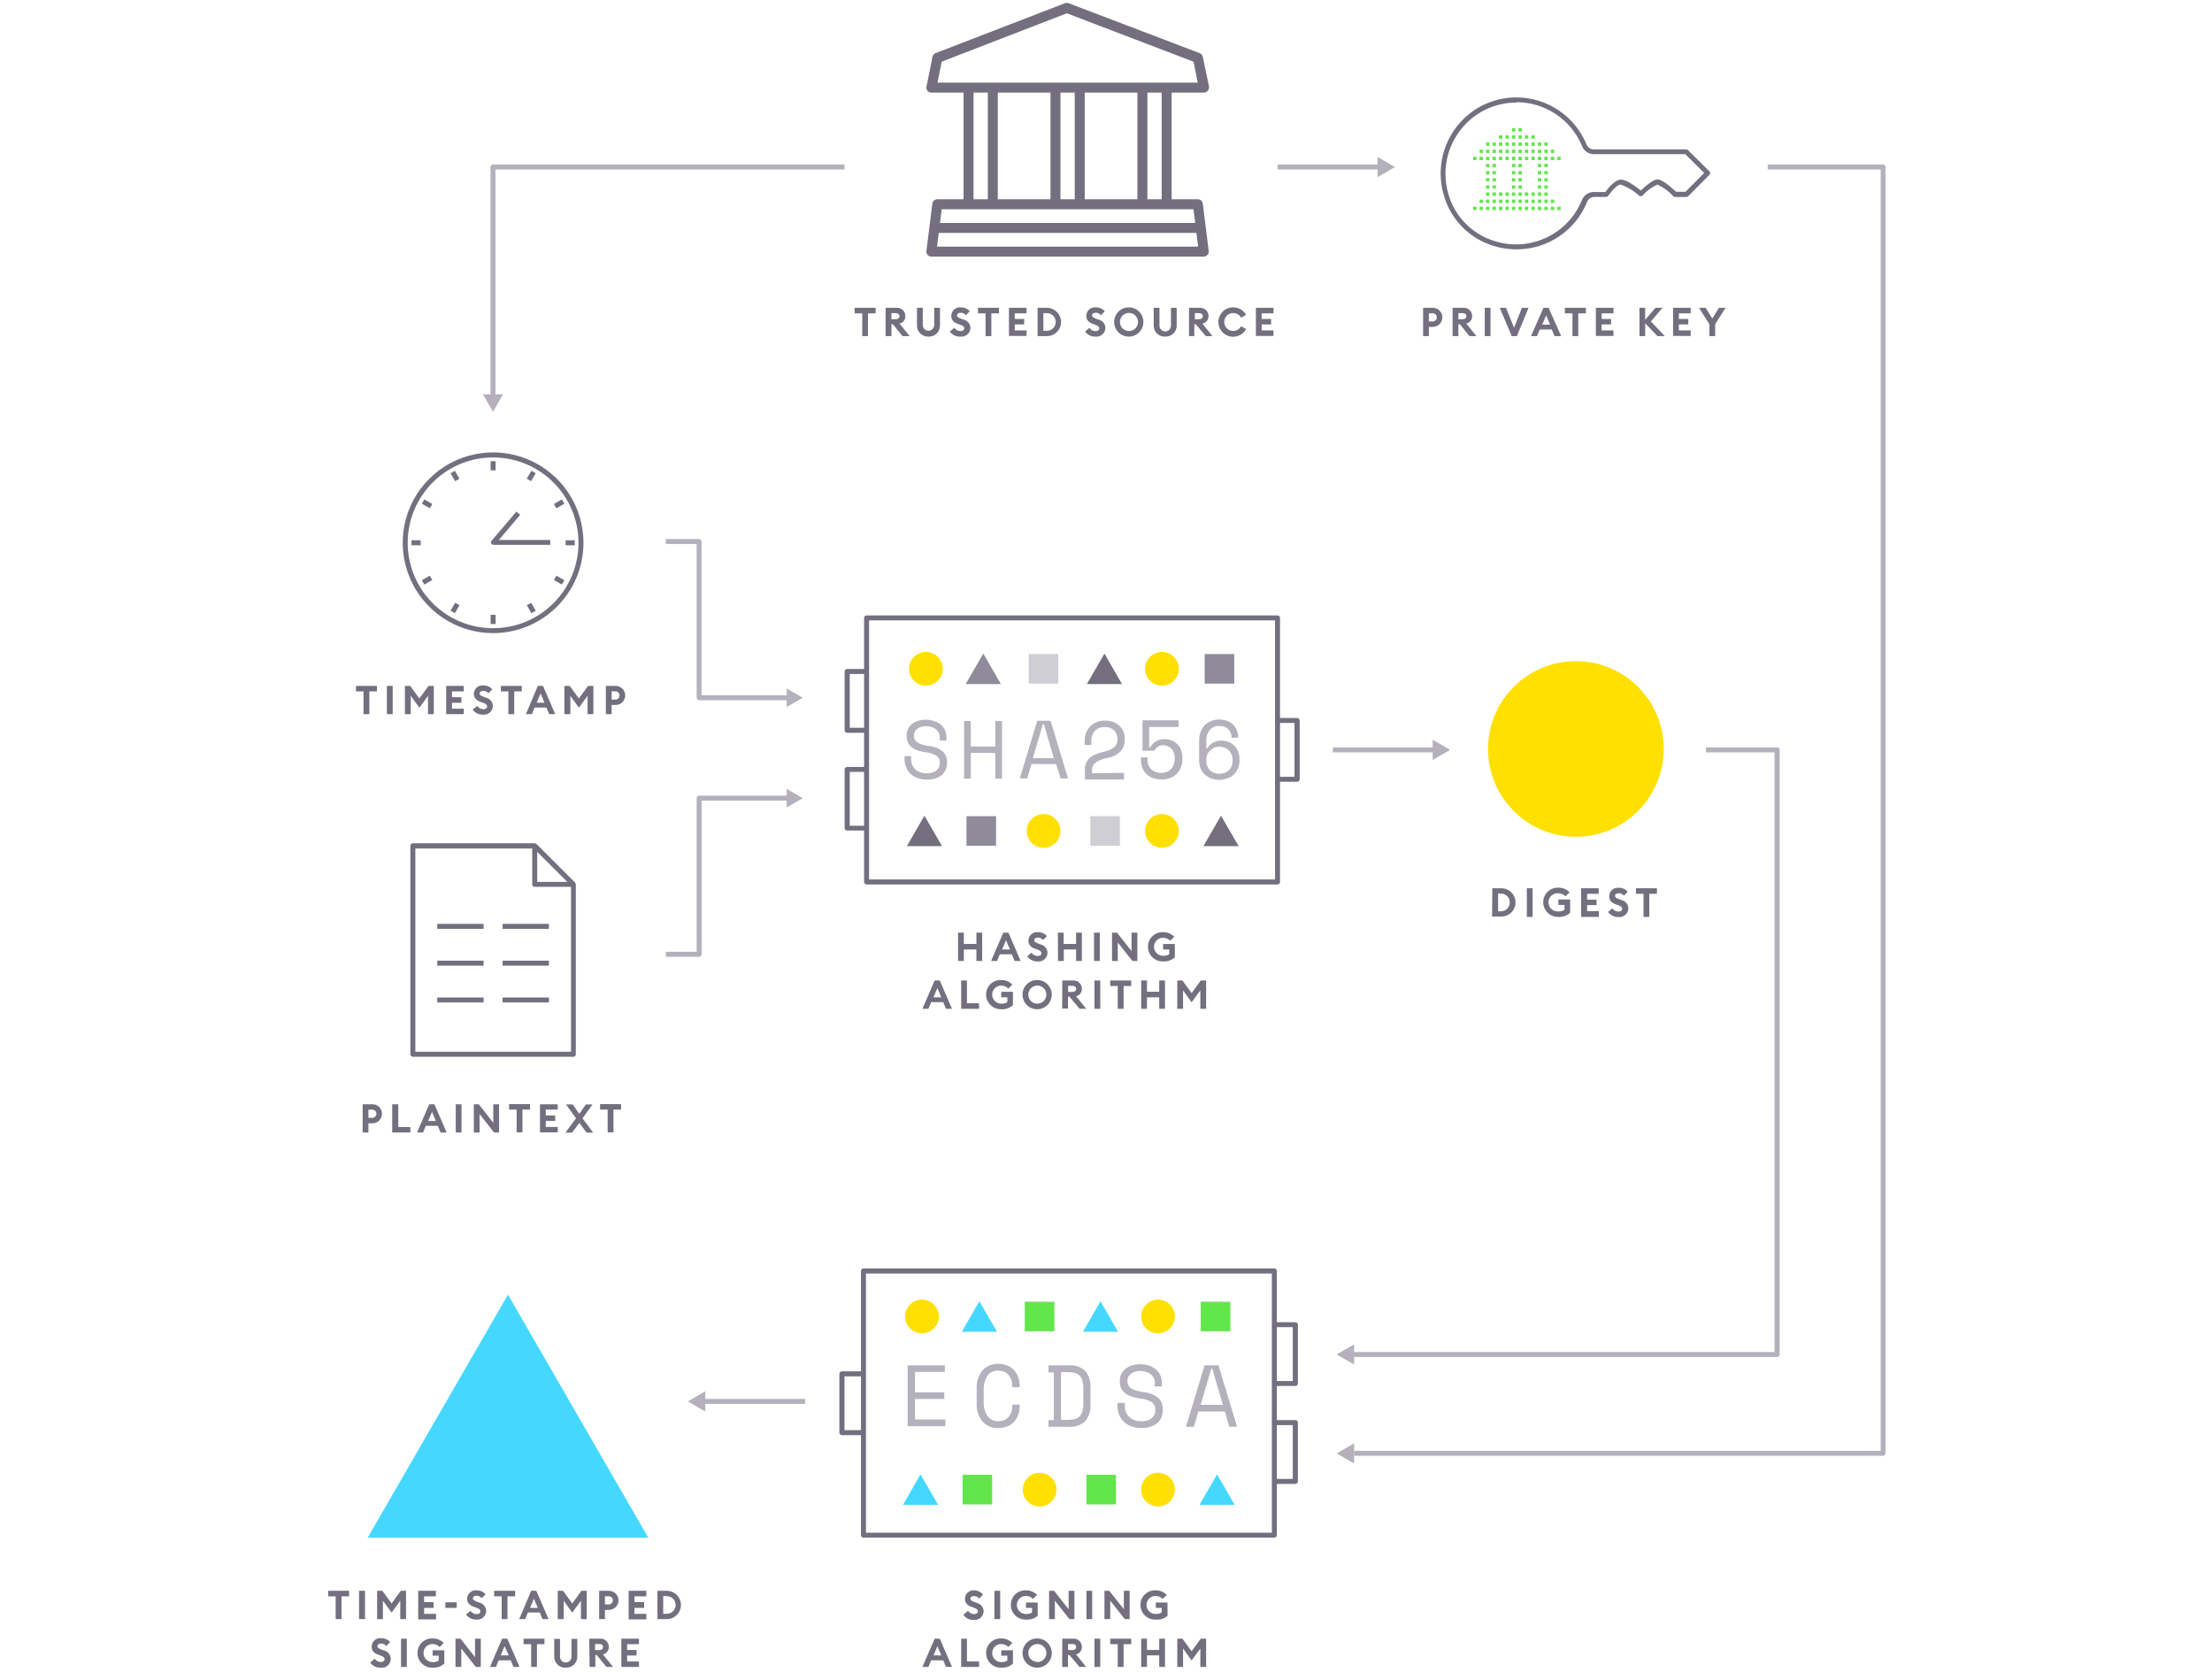 <?xml version="1.0" encoding="UTF-8"?>
<svg width="500px" height="378px" viewBox="0 0 500 378" version="1.1" xmlns="http://www.w3.org/2000/svg" xmlns:xlink="http://www.w3.org/1999/xlink">
    <!-- Generator: Sketch 53.2 (72643) - https://sketchapp.com -->
    <title>v  copy 3</title>
    <desc>Created with Sketch.</desc>
    <g id="v--copy-3" stroke="none" stroke-width="1" fill="none" fill-rule="evenodd">
        <g id="pop-figure-6" transform="translate(73.5, 0)" fill-rule="nonzero">
            <polygon id="Path" fill="#45D8FF" points="41.322 292.682 9.598 347.643 73.046 347.643"></polygon>
            <path d="M198.606,58.011 L137.02,58.011 C136.697,58.005 136.392,57.863 136.179,57.62 C135.964,57.378 135.866,57.055 135.909,56.734 L137.246,46.039 C137.307,45.472 137.787,45.044 138.357,45.048 L197.254,45.048 C197.825,45.05 198.306,45.473 198.381,46.039 L199.717,56.734 C199.756,57.057 199.655,57.381 199.44,57.624 C199.225,57.868 198.916,58.009 198.591,58.011 L198.606,58.011 Z M138.312,55.757 L197.329,55.757 L196.278,47.301 L139.364,47.301 L138.312,55.757 Z M198.606,20.939 L137.02,20.939 C136.681,20.939 136.36,20.784 136.149,20.519 C135.921,20.242 135.843,19.872 135.939,19.527 L137.276,12.843 C137.351,12.468 137.611,12.157 137.967,12.017 L167.227,0.721 C167.49,0.631 167.776,0.631 168.038,0.721 L197.675,12.017 C198.04,12.156 198.307,12.474 198.381,12.858 L199.778,19.527 C199.845,19.858 199.756,20.202 199.537,20.458 C199.33,20.768 198.978,20.95 198.606,20.939 L198.606,20.939 Z M138.417,18.686 L197.239,18.686 L196.293,13.954 L167.648,3.004 L139.364,13.939 L138.417,18.686 Z" id="Shape" fill="#736F7F"></path>
            <path d="M183.6,19.813 L185.853,19.813 L185.853,46.174 L183.6,46.174 L183.6,19.813 Z M189.083,19.813 L191.336,19.813 L191.336,46.174 L189.083,46.174 L189.083,19.813 Z M144.305,19.813 L146.559,19.813 L146.559,46.174 L144.305,46.174 L144.305,19.813 Z M149.788,19.813 L152.041,19.813 L152.041,46.174 L149.788,46.174 L149.788,19.813 Z M163.953,19.813 L166.206,19.813 L166.206,46.174 L163.953,46.174 L163.953,19.813 Z M169.435,19.813 L171.689,19.813 L171.689,46.174 L169.435,46.174 L169.435,19.813 Z M137.756,50.395 L197.885,50.395 L197.885,52.648 L137.756,52.648 L137.756,50.395 Z M121.399,70.838 L119.686,70.838 L119.686,69.592 L124.433,69.592 L124.433,70.838 L122.705,70.838 L122.705,75.991 L121.399,75.991 L121.399,70.838 Z M126.686,69.592 L129.179,69.592 C129.698,69.558 130.207,69.744 130.581,70.104 C130.955,70.464 131.161,70.965 131.147,71.484 C131.171,72.288 130.613,72.991 129.825,73.152 L132.124,75.991 L130.501,75.991 L128.323,73.287 L127.993,73.287 L127.993,75.991 L126.686,75.991 L126.686,69.592 Z M128.984,72.175 C129.465,72.175 129.81,71.92 129.81,71.484 C129.81,71.049 129.465,70.793 128.984,70.793 L127.993,70.793 L127.993,72.175 L128.984,72.175 Z M136.374,76.096 C135.67,76.131 134.983,75.865 134.487,75.363 C133.991,74.861 133.732,74.171 133.776,73.467 L133.776,69.592 L135.083,69.592 L135.083,73.482 C135.083,74.196 135.661,74.774 136.374,74.774 C137.088,74.774 137.666,74.196 137.666,73.482 L137.666,69.592 L138.973,69.592 L138.973,73.467 C139.017,74.171 138.758,74.861 138.262,75.363 C137.766,75.865 137.079,76.131 136.374,76.096 L136.374,76.096 Z M142.218,74.113 C142.524,74.579 143.042,74.86 143.6,74.864 C144.11,74.864 144.456,74.624 144.456,74.248 C144.456,73.873 144.2,73.632 143.569,73.422 L143.029,73.227 C141.992,72.866 141.527,72.28 141.527,71.409 C141.527,70.856 141.764,70.33 142.177,69.963 C142.59,69.596 143.141,69.422 143.69,69.487 C144.459,69.465 145.198,69.791 145.702,70.373 L144.846,71.259 C144.563,70.91 144.139,70.706 143.69,70.703 C143.254,70.703 142.833,70.898 142.833,71.274 C142.833,71.65 143.149,71.83 143.825,72.085 L144.351,72.265 C145.231,72.48 145.851,73.267 145.853,74.173 C145.831,74.732 145.578,75.258 145.153,75.623 C144.728,75.987 144.171,76.159 143.615,76.096 C142.665,76.162 141.748,75.73 141.196,74.954 L142.218,74.113 Z M149.277,70.838 L147.565,70.838 L147.565,69.592 L152.312,69.592 L152.312,70.838 L150.584,70.838 L150.584,75.991 L149.277,75.991 L149.277,70.838 Z M154.565,69.592 L158.545,69.592 L158.545,70.838 L155.872,70.838 L155.872,72.1 L158.005,72.1 L158.005,73.347 L155.872,73.347 L155.872,74.699 L158.545,74.699 L158.545,75.946 L154.565,75.946 L154.565,69.592 Z M161.039,69.592 L163.142,69.592 C164.909,69.592 166.341,71.024 166.341,72.791 C166.341,74.558 164.909,75.991 163.142,75.991 L161.039,75.991 L161.039,69.592 Z M163.142,74.789 C164.245,74.789 165.139,73.894 165.139,72.791 C165.139,71.688 164.245,70.793 163.142,70.793 L162.346,70.793 L162.346,74.789 L163.142,74.789 Z M172.74,74.113 C173.046,74.579 173.565,74.86 174.122,74.864 C174.633,74.864 174.978,74.624 174.978,74.248 C174.978,73.873 174.723,73.632 174.092,73.422 L173.551,73.227 C172.515,72.866 172.049,72.28 172.049,71.409 C172.05,70.856 172.286,70.33 172.699,69.963 C173.113,69.596 173.663,69.422 174.212,69.487 C174.981,69.467 175.719,69.792 176.225,70.373 L175.354,71.259 C175.083,70.903 174.659,70.697 174.212,70.703 C173.776,70.703 173.356,70.898 173.356,71.274 C173.356,71.65 173.671,71.83 174.347,72.085 L174.858,72.265 C175.738,72.48 176.358,73.267 176.36,74.173 C176.339,74.735 176.083,75.263 175.655,75.629 C175.227,75.994 174.666,76.163 174.107,76.096 C173.188,76.131 172.313,75.702 171.779,74.954 L172.74,74.113 Z M181.647,76.096 C179.822,76.096 178.343,74.616 178.343,72.791 C178.343,70.966 179.822,69.487 181.647,69.487 C183.472,69.487 184.952,70.966 184.952,72.791 C184.956,73.669 184.609,74.512 183.988,75.132 C183.368,75.753 182.525,76.1 181.647,76.096 L181.647,76.096 Z M181.647,74.834 C182.477,74.852 183.236,74.366 183.567,73.605 C183.897,72.843 183.733,71.957 183.153,71.363 C182.572,70.77 181.69,70.586 180.921,70.9 C180.153,71.213 179.65,71.961 179.65,72.791 C179.642,73.328 179.848,73.845 180.223,74.229 C180.598,74.612 181.111,74.83 181.647,74.834 L181.647,74.834 Z M189.879,76.096 C189.174,76.131 188.487,75.865 187.991,75.363 C187.495,74.861 187.237,74.171 187.28,73.467 L187.28,69.592 L188.587,69.592 L188.587,73.482 C188.533,73.98 188.769,74.464 189.193,74.73 C189.617,74.995 190.156,74.995 190.58,74.73 C191.004,74.464 191.239,73.98 191.186,73.482 L191.186,69.592 L192.477,69.592 L192.477,73.467 C192.521,74.171 192.262,74.861 191.766,75.363 C191.27,75.865 190.584,76.131 189.879,76.096 L189.879,76.096 Z M195.271,69.592 L197.72,69.592 C198.236,69.562 198.74,69.75 199.111,70.11 C199.482,70.469 199.686,70.968 199.672,71.484 C199.69,72.311 199.093,73.024 198.275,73.152 L200.574,75.991 L199.072,75.991 L196.773,73.287 L196.458,73.287 L196.458,75.991 L195.271,75.991 L195.271,69.592 Z M197.569,72.175 C198.05,72.175 198.381,71.92 198.381,71.484 C198.381,71.049 198.05,70.793 197.569,70.793 L196.578,70.793 L196.578,72.175 L197.569,72.175 Z M205.17,69.487 C206.41,69.447 207.569,70.101 208.174,71.184 L207.033,71.815 C206.558,70.952 205.533,70.555 204.602,70.872 C203.67,71.19 203.101,72.13 203.252,73.103 C203.403,74.076 204.231,74.799 205.215,74.819 C205.973,74.831 206.674,74.42 207.033,73.752 L208.174,74.383 C207.406,75.813 205.721,76.482 204.181,75.969 C202.642,75.455 201.696,73.908 201.94,72.304 C202.184,70.7 203.548,69.504 205.17,69.472 L205.17,69.487 Z M210.382,69.592 L214.363,69.592 L214.363,70.838 L211.689,70.838 L211.689,72.1 L213.822,72.1 L213.822,73.347 L211.689,73.347 L211.689,74.699 L214.363,74.699 L214.363,75.946 L210.382,75.946 L210.382,69.592 Z M8.667,156.307 L6.97,156.307 L6.97,155.06 L11.701,155.06 L11.701,156.307 L9.989,156.307 L9.989,161.459 L8.667,161.459 L8.667,156.307 Z M13.954,155.06 L15.261,155.06 L15.261,161.459 L13.954,161.459 L13.954,155.06 Z M19.347,157.299 L19.347,161.459 L18.025,161.459 L18.025,155.06 L19.212,155.06 L21.3,157.914 L23.372,155.06 L24.559,155.06 L24.559,161.459 L23.252,161.459 L23.252,157.299 L21.3,159.987 L19.347,157.299 Z M27.353,155.06 L31.334,155.06 L31.334,156.307 L28.66,156.307 L28.66,157.629 L30.808,157.629 L30.808,158.876 L28.66,158.876 L28.66,160.213 L31.334,160.213 L31.334,161.459 L27.353,161.459 L27.353,155.06 Z M34.368,159.597 C34.679,160.056 35.195,160.336 35.75,160.348 C36.26,160.348 36.606,160.092 36.606,159.717 C36.606,159.341 36.351,159.116 35.72,158.891 L35.179,158.71 C34.142,158.35 33.602,157.749 33.602,156.878 C33.603,156.328 33.837,155.804 34.247,155.438 C34.657,155.071 35.203,154.896 35.75,154.955 C36.524,154.934 37.267,155.259 37.777,155.842 L36.906,156.728 C36.624,156.388 36.206,156.191 35.765,156.187 C35.329,156.187 34.908,156.367 34.908,156.758 C34.908,157.148 35.224,157.314 35.9,157.554 L36.411,157.749 C37.288,157.957 37.909,158.74 37.913,159.642 C37.887,160.203 37.63,160.728 37.203,161.092 C36.776,161.456 36.217,161.627 35.66,161.564 C34.741,161.6 33.866,161.171 33.331,160.423 L34.368,159.597 Z M41.413,156.307 L39.715,156.307 L39.715,155.06 L44.447,155.06 L44.447,156.307 L42.734,156.307 L42.734,161.459 L41.413,161.459 L41.413,156.307 Z M48.067,155.06 L49.238,155.06 L52.002,161.459 L50.635,161.459 L50.004,159.957 L47.346,159.957 L46.73,161.459 L45.378,161.459 L48.067,155.06 Z M49.569,158.861 L48.698,156.773 L47.811,158.861 L49.569,158.861 Z M55.427,157.299 L55.427,161.459 L54.075,161.459 L54.075,155.06 L55.277,155.06 L57.35,157.914 L59.438,155.06 L60.624,155.06 L60.624,161.459 L59.317,161.459 L59.317,157.299 L57.35,159.987 L55.427,157.299 Z M67.819,157.223 C67.82,157.812 67.579,158.375 67.153,158.781 C66.728,159.187 66.154,159.4 65.566,159.371 L64.755,159.371 L64.755,161.459 L63.448,161.459 L63.448,155.06 L65.566,155.06 C66.155,155.036 66.729,155.253 67.154,155.661 C67.58,156.07 67.82,156.634 67.819,157.223 L67.819,157.223 Z M66.542,157.223 C66.543,156.966 66.437,156.719 66.249,156.543 C66.061,156.366 65.808,156.276 65.551,156.292 L64.755,156.292 L64.755,158.155 L65.551,158.155 C65.808,158.171 66.061,158.081 66.249,157.904 C66.437,157.728 66.543,157.481 66.542,157.223 Z M12.843,251.795 C12.843,252.38 12.605,252.941 12.182,253.346 C11.76,253.752 11.19,253.967 10.605,253.943 L9.779,253.943 L9.779,256.031 L8.472,256.031 L8.472,249.647 L10.605,249.647 C11.19,249.622 11.76,249.838 12.182,250.243 C12.605,250.649 12.843,251.209 12.843,251.795 Z M11.581,251.795 C11.582,251.537 11.475,251.291 11.287,251.114 C11.1,250.938 10.847,250.847 10.59,250.864 L9.779,250.864 L9.779,252.726 L10.59,252.726 C10.847,252.743 11.1,252.652 11.287,252.476 C11.475,252.299 11.582,252.053 11.581,251.795 L11.581,251.795 Z M15.156,249.647 L16.523,249.647 L16.523,254.799 L19.257,254.799 L19.257,256.031 L15.156,256.031 L15.156,249.647 Z M23.523,249.647 L24.694,249.647 L27.458,256.031 L26.091,256.031 L25.46,254.529 L22.742,254.529 L22.126,256.031 L20.774,256.031 L23.523,249.647 Z M25.025,253.432 L24.154,251.359 L23.267,253.432 L25.025,253.432 Z M29.516,249.647 L30.823,249.647 L30.823,256.031 L29.516,256.031 L29.516,249.647 Z M38.183,256.031 L34.908,251.87 L34.908,256.031 L33.602,256.031 L33.602,249.647 L34.728,249.647 L38.003,253.853 L38.003,249.647 L39.31,249.647 L39.31,256.031 L38.183,256.031 Z M43.275,250.849 L41.578,250.849 L41.578,249.617 L46.309,249.617 L46.309,250.849 L44.597,250.849 L44.597,256.001 L43.275,256.001 L43.275,250.849 Z M48.562,249.647 L52.573,249.647 L52.573,250.849 L49.869,250.849 L49.869,252.17 L52.002,252.17 L52.002,253.417 L49.869,253.417 L49.869,254.769 L52.573,254.769 L52.573,256.001 L48.562,256.001 L48.562,249.647 Z M57.47,253.853 L55.803,256.061 L54.3,256.061 L56.704,252.831 L54.436,249.677 L55.938,249.677 L57.44,251.81 L58.942,249.677 L60.444,249.677 L58.176,252.831 L60.579,256.061 L59.077,256.061 L57.47,253.853 Z M63.854,250.849 L62.141,250.849 L62.141,249.617 L66.888,249.617 L66.888,250.849 L65.161,250.849 L65.161,256.001 L63.854,256.001 L63.854,250.849 Z M252.531,71.74 C252.535,72.328 252.299,72.892 251.876,73.301 C251.453,73.71 250.88,73.927 250.293,73.903 L249.482,73.903 L249.482,75.991 L248.175,75.991 L248.175,69.592 L250.293,69.592 C250.878,69.567 251.448,69.783 251.87,70.188 C252.293,70.594 252.531,71.154 252.531,71.74 L252.531,71.74 Z M251.269,71.74 C251.266,71.485 251.157,71.242 250.97,71.069 C250.783,70.896 250.532,70.807 250.278,70.823 L249.482,70.823 L249.482,72.671 L250.278,72.671 C250.535,72.688 250.788,72.597 250.975,72.42 C251.163,72.244 251.27,71.997 251.269,71.74 L251.269,71.74 Z M254.844,69.592 L257.292,69.592 C257.811,69.558 258.32,69.744 258.694,70.104 C259.068,70.464 259.274,70.965 259.26,71.484 C259.284,72.288 258.726,72.991 257.938,73.152 L260.237,75.991 L258.659,75.991 L256.481,73.287 L256.151,73.287 L256.151,75.991 L254.844,75.991 L254.844,69.592 Z M257.142,72.175 C257.623,72.175 257.968,71.92 257.968,71.484 C257.968,71.049 257.623,70.793 257.142,70.793 L256.151,70.793 L256.151,72.175 L257.142,72.175 Z M262.114,69.592 L263.421,69.592 L263.421,75.991 L262.114,75.991 L262.114,69.592 Z M265.509,69.592 L266.921,69.592 L268.738,74.098 L270.511,69.592 L272.013,69.592 L269.369,75.991 L268.213,75.991 L265.509,69.592 Z M275.378,69.592 L276.549,69.592 L279.388,75.991 L277.886,75.991 L277.255,74.488 L274.536,74.488 L273.921,75.991 L272.569,75.991 L275.378,69.592 Z M276.88,73.392 L275.993,71.304 L275.107,73.392 L276.88,73.392 Z M281.942,70.838 L280.229,70.838 L280.229,69.592 L284.976,69.592 L284.976,70.838 L283.249,70.838 L283.249,75.991 L281.942,75.991 L281.942,70.838 Z M287.229,69.592 L291.21,69.592 L291.21,70.838 L288.536,70.838 L288.536,72.1 L290.669,72.1 L290.669,73.347 L288.536,73.347 L288.536,74.699 L291.21,74.699 L291.21,75.946 L287.229,75.946 L287.229,69.592 Z M297.083,69.592 L298.375,69.592 L298.375,72.295 L300.688,69.592 L302.295,69.592 L299.666,72.671 L302.836,75.991 L301.153,75.991 L298.375,73.077 L298.375,75.991 L297.083,75.991 L297.083,69.592 Z M304.683,69.592 L308.664,69.592 L308.664,70.838 L305.99,70.838 L305.99,72.1 L308.123,72.1 L308.123,73.347 L305.99,73.347 L305.99,74.699 L308.664,74.699 L308.664,75.946 L304.683,75.946 L304.683,69.592 Z M312.9,73.287 L310.541,69.592 L312.044,69.592 L313.546,72.01 L315.048,69.592 L316.55,69.592 L314.192,73.302 L314.192,75.991 L312.885,75.991 L312.9,73.287 Z M37.958,143.134 C29.694,143.134 22.244,138.155 19.083,130.52 C15.922,122.884 17.672,114.096 23.518,108.255 C29.364,102.414 38.153,100.67 45.786,103.836 C53.419,107.003 58.392,114.457 58.386,122.72 C58.37,133.993 49.231,143.126 37.958,143.134 L37.958,143.134 Z M37.958,103.419 C27.298,103.419 18.656,112.06 18.656,122.72 C18.656,133.381 27.298,142.022 37.958,142.022 C48.618,142.022 57.26,133.381 57.26,122.72 C57.251,112.064 48.614,103.427 37.958,103.419 L37.958,103.419 Z" id="Shape" fill="#736F7F"></path>
            <polygon id="Path" fill="#736F7F" points="37.402 104.26 38.529 104.26 38.529 106.333 37.402 106.333"></polygon>
            <polygon id="Path" fill="#736F7F" transform="translate(29.349, 107.609) rotate(-29.99) translate(-29.349, -107.609) " points="28.785 106.573 29.912 106.573 29.912 108.646 28.785 108.646"></polygon>
            <polygon id="Path" fill="#736F7F" transform="translate(23.038, 113.913) rotate(-60.01) translate(-23.038, -113.913) " points="22.475 112.877 23.601 112.877 23.601 114.95 22.475 114.95"></polygon>
            <polygon id="Path" fill="#736F7F" transform="translate(23.03, 131.152) rotate(-30) translate(-23.03, -131.152) " points="21.994 130.588 24.067 130.588 24.067 131.715 21.994 131.715"></polygon>
            <polygon id="Path" fill="#736F7F" transform="translate(29.351, 137.449) rotate(-60) translate(-29.351, -137.449) " points="28.315 136.886 30.388 136.886 30.388 138.012 28.315 138.012"></polygon>
            <polygon id="Path" fill="#736F7F" points="37.402 139.003 38.529 139.003 38.529 141.076 37.402 141.076"></polygon>
            <polygon id="Path" fill="#736F7F" transform="translate(46.589, 137.45) rotate(-30.01) translate(-46.589, -137.45) " points="46.026 136.413 47.152 136.413 47.152 138.486 46.026 138.486"></polygon>
            <polygon id="Path" fill="#736F7F" transform="translate(52.891, 131.148) rotate(-59.98) translate(-52.891, -131.148) " points="52.327 130.112 53.454 130.112 53.454 132.185 52.327 132.185"></polygon>
            <polygon id="Path" fill="#736F7F" transform="translate(52.889, 113.912) rotate(-30) translate(-52.889, -113.912) " points="51.852 113.349 53.925 113.349 53.925 114.476 51.852 114.476"></polygon>
            <polygon id="Path" fill="#736F7F" transform="translate(46.578, 107.598) rotate(-60) translate(-46.578, -107.598) " points="45.541 107.034 47.614 107.034 47.614 108.161 45.541 108.161"></polygon>
            <path d="M19.512,122.15 L21.585,122.15 L21.585,123.276 L19.512,123.276 L19.512,122.15 Z M54.346,122.15 L56.418,122.15 L56.418,123.276 L54.346,123.276 L54.346,122.15 Z M50.876,123.171 L38.048,123.171 C37.829,123.165 37.632,123.037 37.537,122.841 C37.445,122.64 37.481,122.405 37.627,122.24 L43.23,115.661 L44.086,116.382 L39.265,122.075 L50.876,122.075 L50.876,123.171 Z M269.264,56.373 C267.643,56.375 266.03,56.148 264.472,55.697 C258.814,54.126 254.395,49.701 252.831,44.041 C251.077,38.006 252.74,31.494 257.172,27.038 C260.375,23.815 264.735,22.008 269.279,22.021 C276.235,22.034 282.495,26.246 285.126,32.685 C285.396,33.343 286.038,33.771 286.748,33.767 L307.657,33.767 C307.805,33.767 307.946,33.826 308.048,33.932 L312.9,38.739 C313.005,38.848 313.064,38.993 313.065,39.144 C313.065,39.292 313.006,39.433 312.9,39.535 L308.093,44.372 C307.989,44.475 307.849,44.534 307.702,44.537 L305.149,44.537 C305.004,44.54 304.864,44.486 304.758,44.387 C303.746,43.269 302.52,42.365 301.153,41.728 C299.851,42.311 298.688,43.167 297.744,44.236 C297.529,44.41 297.222,44.41 297.008,44.236 C295.787,43.125 294.357,42.267 292.802,41.713 C292.231,41.713 291.089,42.764 290.008,44.282 C289.906,44.43 289.738,44.52 289.557,44.522 L286.899,44.522 C286.179,44.514 285.528,44.95 285.261,45.618 C282.634,52.141 276.296,56.403 269.264,56.373 L269.264,56.373 Z M269.264,23.192 C265.019,23.179 260.945,24.867 257.953,27.879 C253.809,32.03 252.24,38.101 253.853,43.741 C255.308,49.024 259.432,53.153 264.713,54.616 C272.627,56.913 280.997,52.851 284.09,45.213 C284.54,44.07 285.672,43.344 286.899,43.41 L289.362,43.41 C290.203,42.269 291.645,40.601 292.892,40.601 C294.139,40.601 296.061,42.028 297.398,43.065 C299.156,41.413 300.417,40.556 301.168,40.556 C301.919,40.556 303.361,41.503 305.389,43.365 L307.477,43.365 L311.728,39.099 L307.432,34.848 L286.778,34.848 C285.61,34.853 284.556,34.145 284.12,33.061 C281.652,27.051 275.806,23.12 269.309,23.102 L269.264,23.192 Z" id="Shape" fill="#736F7F"></path>
            <path d="M259.486,46.73 L260.252,46.73 L260.252,47.496 L259.486,47.496 L259.486,46.73 Z M260.943,46.73 L261.709,46.73 L261.709,47.496 L260.943,47.496 L260.943,46.73 Z M262.4,46.73 L263.166,46.73 L263.166,47.496 L262.4,47.496 L262.4,46.73 Z M263.872,46.73 L264.638,46.73 L264.638,47.496 L263.872,47.496 L263.872,46.73 Z M265.329,46.73 L266.095,46.73 L266.095,47.496 L265.329,47.496 L265.329,46.73 Z M266.801,46.73 L267.567,46.73 L267.567,47.496 L266.801,47.496 L266.801,46.73 Z M268.258,46.73 L269.024,46.73 L269.024,47.496 L268.258,47.496 L268.258,46.73 Z M269.73,46.73 L270.496,46.73 L270.496,47.496 L269.73,47.496 L269.73,46.73 Z M271.187,46.73 L271.953,46.73 L271.953,47.496 L271.187,47.496 L271.187,46.73 Z M272.659,46.73 L273.425,46.73 L273.425,47.496 L272.659,47.496 L272.659,46.73 Z M274.116,46.73 L274.882,46.73 L274.882,47.496 L274.116,47.496 L274.116,46.73 Z M275.588,46.73 L276.354,46.73 L276.354,47.496 L275.588,47.496 L275.588,46.73 Z M277.06,46.73 L277.826,46.73 L277.826,47.496 L277.06,47.496 L277.06,46.73 Z M278.517,46.73 L279.283,46.73 L279.283,47.496 L278.517,47.496 L278.517,46.73 Z M262.4,43.5 L263.166,43.5 L263.166,44.266 L262.4,44.266 L262.4,43.5 Z M263.872,43.5 L264.638,43.5 L264.638,44.266 L263.872,44.266 L263.872,43.5 Z M265.329,43.5 L266.095,43.5 L266.095,44.266 L265.329,44.266 L265.329,43.5 Z M266.801,43.5 L267.567,43.5 L267.567,44.266 L266.801,44.266 L266.801,43.5 Z M268.258,43.5 L269.024,43.5 L269.024,44.266 L268.258,44.266 L268.258,43.5 Z M269.73,43.5 L270.496,43.5 L270.496,44.266 L269.73,44.266 L269.73,43.5 Z M271.187,43.5 L271.953,43.5 L271.953,44.266 L271.187,44.266 L271.187,43.5 Z M272.659,43.5 L273.425,43.5 L273.425,44.266 L272.659,44.266 L272.659,43.5 Z M274.116,43.5 L274.882,43.5 L274.882,44.266 L274.116,44.266 L274.116,43.5 Z M275.588,43.5 L276.354,43.5 L276.354,44.266 L275.588,44.266 L275.588,43.5 Z M260.943,45.123 L261.709,45.123 L261.709,45.889 L260.943,45.889 L260.943,45.123 Z M262.4,45.123 L263.166,45.123 L263.166,45.889 L262.4,45.889 L262.4,45.123 Z M263.872,45.123 L264.638,45.123 L264.638,45.889 L263.872,45.889 L263.872,45.123 Z M265.329,45.123 L266.095,45.123 L266.095,45.889 L265.329,45.889 L265.329,45.123 Z M266.801,45.123 L267.567,45.123 L267.567,45.889 L266.801,45.889 L266.801,45.123 Z M268.258,45.123 L269.024,45.123 L269.024,45.889 L268.258,45.889 L268.258,45.123 Z M269.73,45.123 L270.496,45.123 L270.496,45.889 L269.73,45.889 L269.73,45.123 Z M271.187,45.123 L271.953,45.123 L271.953,45.889 L271.187,45.889 L271.187,45.123 Z M272.659,45.123 L273.425,45.123 L273.425,45.889 L272.659,45.889 L272.659,45.123 Z M274.116,45.123 L274.882,45.123 L274.882,45.889 L274.116,45.889 L274.116,45.123 Z M275.588,45.123 L276.354,45.123 L276.354,45.889 L275.588,45.889 L275.588,45.123 Z M277.06,45.123 L277.826,45.123 L277.826,45.889 L277.06,45.889 L277.06,45.123 Z M262.4,41.893 L263.166,41.893 L263.166,42.659 L262.4,42.659 L262.4,41.893 Z M263.872,41.893 L264.638,41.893 L264.638,42.659 L263.872,42.659 L263.872,41.893 Z M268.258,41.893 L269.024,41.893 L269.024,42.659 L268.258,42.659 L268.258,41.893 Z M269.73,41.893 L270.496,41.893 L270.496,42.659 L269.73,42.659 L269.73,41.893 Z M274.116,41.893 L274.882,41.893 L274.882,42.659 L274.116,42.659 L274.116,41.893 Z M275.588,41.893 L276.354,41.893 L276.354,42.659 L275.588,42.659 L275.588,41.893 Z M262.4,38.664 L263.166,38.664 L263.166,39.43 L262.4,39.43 L262.4,38.664 Z M263.872,38.664 L264.638,38.664 L264.638,39.43 L263.872,39.43 L263.872,38.664 Z M268.258,38.664 L269.024,38.664 L269.024,39.43 L268.258,39.43 L268.258,38.664 Z M269.73,38.664 L270.496,38.664 L270.496,39.43 L269.73,39.43 L269.73,38.664 Z M274.116,38.664 L274.882,38.664 L274.882,39.43 L274.116,39.43 L274.116,38.664 Z M275.588,38.664 L276.354,38.664 L276.354,39.43 L275.588,39.43 L275.588,38.664 Z M262.4,40.271 L263.166,40.271 L263.166,41.037 L262.4,41.037 L262.4,40.271 Z M263.872,40.271 L264.638,40.271 L264.638,41.037 L263.872,41.037 L263.872,40.271 Z M268.258,40.271 L269.024,40.271 L269.024,41.037 L268.258,41.037 L268.258,40.271 Z M269.73,40.271 L270.496,40.271 L270.496,41.037 L269.73,41.037 L269.73,40.271 Z M274.116,40.271 L274.882,40.271 L274.882,41.037 L274.116,41.037 L274.116,40.271 Z M275.588,40.271 L276.354,40.271 L276.354,41.037 L275.588,41.037 L275.588,40.271 Z M262.4,37.041 L263.166,37.041 L263.166,37.808 L262.4,37.808 L262.4,37.041 Z M263.872,37.041 L264.638,37.041 L264.638,37.808 L263.872,37.808 L263.872,37.041 Z M268.258,37.041 L269.024,37.041 L269.024,37.808 L268.258,37.808 L268.258,37.041 Z M269.73,37.041 L270.496,37.041 L270.496,37.808 L269.73,37.808 L269.73,37.041 Z M274.116,37.041 L274.882,37.041 L274.882,37.808 L274.116,37.808 L274.116,37.041 Z M275.588,37.041 L276.354,37.041 L276.354,37.808 L275.588,37.808 L275.588,37.041 Z M260.943,33.827 L261.709,33.827 L261.709,34.593 L260.943,34.593 L260.943,33.827 Z M262.4,33.827 L263.166,33.827 L263.166,34.593 L262.4,34.593 L262.4,33.827 Z M263.872,33.827 L264.638,33.827 L264.638,34.593 L263.872,34.593 L263.872,33.827 Z M265.329,33.827 L266.095,33.827 L266.095,34.593 L265.329,34.593 L265.329,33.827 Z M266.801,33.827 L267.567,33.827 L267.567,34.593 L266.801,34.593 L266.801,33.827 Z M268.258,33.827 L269.024,33.827 L269.024,34.593 L268.258,34.593 L268.258,33.827 Z M269.73,33.827 L270.496,33.827 L270.496,34.593 L269.73,34.593 L269.73,33.827 Z M271.187,33.827 L271.953,33.827 L271.953,34.593 L271.187,34.593 L271.187,33.827 Z M272.659,33.827 L273.425,33.827 L273.425,34.593 L272.659,34.593 L272.659,33.827 Z M274.116,33.827 L274.882,33.827 L274.882,34.593 L274.116,34.593 L274.116,33.827 Z M275.588,33.827 L276.354,33.827 L276.354,34.593 L275.588,34.593 L275.588,33.827 Z M277.06,33.827 L277.826,33.827 L277.826,34.593 L277.06,34.593 L277.06,33.827 Z M259.486,35.434 L260.252,35.434 L260.252,36.2 L259.486,36.2 L259.486,35.434 Z M260.943,35.434 L261.709,35.434 L261.709,36.2 L260.943,36.2 L260.943,35.434 Z M262.4,35.434 L263.166,35.434 L263.166,36.2 L262.4,36.2 L262.4,35.434 Z M263.872,35.434 L264.638,35.434 L264.638,36.2 L263.872,36.2 L263.872,35.434 Z M265.329,35.434 L266.095,35.434 L266.095,36.2 L265.329,36.2 L265.329,35.434 Z M266.801,35.434 L267.567,35.434 L267.567,36.2 L266.801,36.2 L266.801,35.434 Z M268.258,35.434 L269.024,35.434 L269.024,36.2 L268.258,36.2 L268.258,35.434 Z M269.73,35.434 L270.496,35.434 L270.496,36.2 L269.73,36.2 L269.73,35.434 Z M271.187,35.434 L271.953,35.434 L271.953,36.2 L271.187,36.2 L271.187,35.434 Z M272.659,35.434 L273.425,35.434 L273.425,36.2 L272.659,36.2 L272.659,35.434 Z M274.116,35.434 L274.882,35.434 L274.882,36.2 L274.116,36.2 L274.116,35.434 Z M275.588,35.434 L276.354,35.434 L276.354,36.2 L275.588,36.2 L275.588,35.434 Z M277.06,35.434 L277.826,35.434 L277.826,36.2 L277.06,36.2 L277.06,35.434 Z M278.517,35.434 L279.283,35.434 L279.283,36.2 L278.517,36.2 L278.517,35.434 Z M265.329,30.598 L266.095,30.598 L266.095,31.364 L265.329,31.364 L265.329,30.598 Z M266.801,30.598 L267.567,30.598 L267.567,31.364 L266.801,31.364 L266.801,30.598 Z M268.258,30.598 L269.024,30.598 L269.024,31.364 L268.258,31.364 L268.258,30.598 Z M269.73,30.598 L270.496,30.598 L270.496,31.364 L269.73,31.364 L269.73,30.598 Z M271.187,30.598 L271.953,30.598 L271.953,31.364 L271.187,31.364 L271.187,30.598 Z M272.659,30.598 L273.425,30.598 L273.425,31.364 L272.659,31.364 L272.659,30.598 Z M268.258,28.975 L269.024,28.975 L269.024,29.741 L268.258,29.741 L268.258,28.975 Z M269.73,28.975 L270.496,28.975 L270.496,29.741 L269.73,29.741 L269.73,28.975 Z M262.4,32.205 L263.166,32.205 L263.166,32.971 L262.4,32.971 L262.4,32.205 Z M263.872,32.205 L264.638,32.205 L264.638,32.971 L263.872,32.971 L263.872,32.205 Z M265.329,32.205 L266.095,32.205 L266.095,32.971 L265.329,32.971 L265.329,32.205 Z M266.801,32.205 L267.567,32.205 L267.567,32.971 L266.801,32.971 L266.801,32.205 Z M268.258,32.205 L269.024,32.205 L269.024,32.971 L268.258,32.971 L268.258,32.205 Z M269.73,32.205 L270.496,32.205 L270.496,32.971 L269.73,32.971 L269.73,32.205 Z M271.187,32.205 L271.953,32.205 L271.953,32.971 L271.187,32.971 L271.187,32.205 Z M272.659,32.205 L273.425,32.205 L273.425,32.971 L272.659,32.971 L272.659,32.205 Z M274.116,32.205 L274.882,32.205 L274.882,32.971 L274.116,32.971 L274.116,32.205 Z M275.588,32.205 L276.354,32.205 L276.354,32.971 L275.588,32.971 L275.588,32.205 Z" id="Shape" fill="#63E54C"></path>
            <path d="M25.34,225.508 L35.81,225.508 L35.81,226.635 L25.34,226.635 L25.34,225.508 Z M40.106,225.508 L50.575,225.508 L50.575,226.635 L40.106,226.635 L40.106,225.508 Z M25.34,217.187 L35.81,217.187 L35.81,218.313 L25.34,218.313 L25.34,217.187 Z M40.106,217.187 L50.575,217.187 L50.575,218.313 L40.106,218.313 L40.106,217.187 Z M25.34,208.865 L35.81,208.865 L35.81,209.992 L25.34,209.992 L25.34,208.865 Z M40.106,208.865 L50.575,208.865 L50.575,209.992 L40.106,209.992 L40.106,208.865 Z" id="Shape" fill="#736F7F"></path>
            <path d="M56.103,238.907 L19.828,238.907 C19.512,238.907 19.257,238.651 19.257,238.336 L19.257,191.201 C19.265,190.891 19.518,190.645 19.828,190.645 L47.376,190.645 C47.523,190.644 47.664,190.704 47.766,190.81 L56.493,199.537 C56.599,199.646 56.658,199.791 56.659,199.943 L56.659,238.336 C56.663,238.486 56.606,238.631 56.501,238.739 C56.397,238.846 56.253,238.907 56.103,238.907 L56.103,238.907 Z M20.383,237.78 L55.577,237.78 L55.577,200.228 L47.181,191.832 L20.383,191.832 L20.383,237.78 Z" id="Shape" fill="#736F7F"></path>
            <path d="M56.103,200.499 L47.376,200.499 C47.226,200.503 47.081,200.446 46.973,200.341 C46.866,200.237 46.805,200.093 46.805,199.943 L46.805,191.201 L47.932,191.201 L47.932,199.372 L56.103,199.372 L56.103,200.499 Z" id="Path" fill="#736F7F"></path>
            <path d="M138.913,166.732 C138.922,166.347 138.84,165.966 138.673,165.62 C138.501,165.309 138.265,165.038 137.982,164.824 C137.684,164.609 137.355,164.442 137.005,164.328 C136.619,164.219 136.22,164.163 135.819,164.163 C135.474,164.162 135.13,164.207 134.797,164.298 C134.491,164.397 134.199,164.533 133.926,164.704 C133.681,164.873 133.476,165.093 133.325,165.35 C133.172,165.62 133.094,165.926 133.1,166.236 L133.1,166.341 C133.09,166.666 133.168,166.988 133.325,167.272 C133.491,167.537 133.717,167.759 133.986,167.918 C134.33,168.117 134.698,168.269 135.083,168.369 C135.576,168.503 136.078,168.603 136.585,168.669 C137.684,168.772 138.728,169.195 139.589,169.886 C140.253,170.491 140.611,171.362 140.565,172.259 L140.565,172.485 C140.57,172.999 140.473,173.51 140.28,173.987 C140.09,174.447 139.797,174.859 139.424,175.188 C139.009,175.539 138.529,175.804 138.012,175.969 C136.655,176.379 135.204,176.347 133.866,175.879 C133.266,175.666 132.718,175.328 132.259,174.888 C131.838,174.456 131.507,173.946 131.282,173.386 C131.055,172.781 130.943,172.139 130.952,171.493 L130.952,170.937 L132.454,170.937 L132.454,171.388 C132.381,172.341 132.727,173.279 133.4,173.957 C134.13,174.565 135.065,174.871 136.014,174.813 C136.799,174.874 137.58,174.644 138.207,174.167 C138.694,173.74 138.964,173.117 138.943,172.47 L138.943,172.349 C138.953,171.756 138.673,171.195 138.192,170.847 C137.439,170.406 136.598,170.14 135.729,170.066 C135.126,169.987 134.533,169.852 133.956,169.661 C133.471,169.499 133.014,169.261 132.604,168.955 C132.242,168.674 131.95,168.314 131.748,167.903 C131.534,167.432 131.431,166.918 131.448,166.401 L131.448,166.176 C131.442,165.692 131.55,165.213 131.763,164.779 C131.98,164.356 132.281,163.983 132.649,163.682 C133.051,163.352 133.516,163.106 134.016,162.961 C134.58,162.787 135.168,162.701 135.759,162.706 C136.429,162.695 137.096,162.807 137.726,163.037 C138.276,163.218 138.786,163.503 139.228,163.878 C140.005,164.58 140.447,165.579 140.445,166.626 L140.445,167.408 L138.943,167.408 L138.913,166.732 Z" id="Path" fill="#B4B1BD"></path>
            <path d="M215.264,199.958 L122.39,199.958 C122.075,199.958 121.819,199.702 121.819,199.387 L121.819,139.694 C121.819,139.544 121.88,139.4 121.987,139.296 C122.095,139.191 122.24,139.134 122.39,139.138 L215.264,139.138 C215.414,139.134 215.559,139.191 215.667,139.296 C215.774,139.4 215.835,139.544 215.835,139.694 L215.835,199.417 C215.819,199.721 215.568,199.958 215.264,199.958 L215.264,199.958 Z M122.946,198.831 L214.708,198.831 L214.708,140.25 L122.946,140.25 L122.946,198.831 Z" id="Shape" fill="#736F7F"></path>
            <path d="M204.885,166.807 C204.913,166.08 204.642,165.374 204.134,164.854 C203.572,164.345 202.832,164.081 202.076,164.118 C201.674,164.114 201.276,164.191 200.904,164.343 C200.553,164.486 200.24,164.707 199.988,164.989 C199.73,165.279 199.532,165.615 199.402,165.981 C199.248,166.389 199.172,166.821 199.177,167.257 L199.177,169.195 L199.402,169.195 C199.694,168.65 200.137,168.201 200.679,167.903 C201.248,167.587 201.89,167.426 202.541,167.438 C203.104,167.438 203.663,167.535 204.194,167.723 C204.688,167.907 205.134,168.2 205.501,168.579 C205.881,168.965 206.177,169.425 206.372,169.931 C206.577,170.504 206.679,171.11 206.672,171.719 L206.672,171.944 C206.678,172.552 206.56,173.155 206.327,173.716 C206.111,174.238 205.789,174.709 205.38,175.098 C204.952,175.502 204.439,175.805 203.878,175.984 C202.722,176.424 201.444,176.424 200.288,175.984 C199.209,175.614 198.34,174.799 197.9,173.746 C197.668,173.195 197.55,172.602 197.554,172.004 L197.554,167.257 C197.545,166.618 197.667,165.984 197.915,165.395 C198.118,164.828 198.447,164.315 198.876,163.893 C199.287,163.5 199.772,163.194 200.303,162.991 C200.856,162.767 201.449,162.655 202.046,162.661 C202.633,162.66 203.217,162.757 203.773,162.946 C204.286,163.116 204.757,163.393 205.155,163.758 C205.548,164.116 205.856,164.557 206.056,165.049 C206.285,165.58 206.398,166.154 206.387,166.732 L204.885,166.807 Z M202.151,174.933 C202.566,174.934 202.977,174.863 203.368,174.723 C203.718,174.586 204.035,174.376 204.299,174.107 C204.568,173.847 204.774,173.528 204.9,173.176 C205.041,172.796 205.113,172.394 205.11,171.989 L205.11,171.764 C205.116,171.357 205.039,170.953 204.885,170.577 C204.739,170.227 204.53,169.906 204.269,169.631 C203.998,169.368 203.676,169.163 203.322,169.03 C202.948,168.89 202.551,168.818 202.151,168.82 C201.744,168.814 201.34,168.89 200.964,169.045 C200.615,169.185 200.299,169.395 200.033,169.661 C199.76,169.918 199.545,170.23 199.402,170.577 C199.25,170.928 199.173,171.306 199.177,171.689 L199.177,172.049 C199.177,172.439 199.248,172.826 199.387,173.191 C199.517,173.537 199.722,173.85 199.988,174.107 C200.251,174.376 200.569,174.586 200.919,174.723 C201.314,174.864 201.731,174.935 202.151,174.933 L202.151,174.933 Z M184.757,169.736 L184.757,162.841 L192.913,162.841 L192.913,164.343 L186.259,164.343 L186.259,169 L186.484,169 C186.614,168.741 186.776,168.499 186.965,168.279 C187.166,168.048 187.399,167.845 187.656,167.678 C187.939,167.493 188.247,167.352 188.572,167.257 C188.932,167.146 189.307,167.09 189.684,167.092 C190.248,167.088 190.809,167.19 191.336,167.393 C191.817,167.587 192.255,167.872 192.628,168.234 C192.997,168.605 193.284,169.05 193.469,169.541 C193.677,170.082 193.779,170.658 193.769,171.238 L193.769,171.568 C193.772,172.167 193.671,172.762 193.469,173.326 C193.281,173.879 192.985,174.39 192.598,174.828 C192.182,175.279 191.668,175.629 191.095,175.849 C190.473,176.112 189.803,176.24 189.128,176.225 C188.442,176.24 187.76,176.128 187.115,175.894 C186.554,175.694 186.042,175.377 185.613,174.963 C185.211,174.566 184.903,174.083 184.712,173.551 C184.498,172.99 184.391,172.394 184.396,171.794 L184.396,171.238 L185.898,171.238 L185.898,171.643 C185.839,172.509 186.157,173.358 186.769,173.972 C187.402,174.503 188.212,174.776 189.038,174.738 C189.488,174.747 189.935,174.654 190.344,174.467 C191.089,174.128 191.64,173.471 191.847,172.68 C191.98,172.273 192.046,171.847 192.042,171.418 L192.042,171.238 C192.041,170.869 191.975,170.503 191.847,170.156 C191.721,169.836 191.537,169.54 191.306,169.285 C191.072,169.031 190.785,168.831 190.465,168.699 C190.129,168.549 189.766,168.472 189.398,168.474 C189.153,168.472 188.909,168.513 188.677,168.594 C188.473,168.659 188.28,168.755 188.106,168.88 C187.949,168.991 187.812,169.128 187.701,169.285 C187.609,169.413 187.538,169.555 187.49,169.706 L184.757,169.736 Z M165.23,172.74 L159.642,172.74 L158.695,175.984 L157.013,175.984 L160.964,162.946 L163.968,162.946 L167.918,175.984 L166.251,175.984 L165.23,172.74 Z M162.225,163.727 L159.972,171.403 L164.704,171.403 L162.451,163.727 L162.225,163.727 Z M180.566,174.723 L180.566,176.225 L171.734,176.225 L171.734,173.942 C171.724,173.427 171.821,172.915 172.019,172.44 C172.216,172 172.508,171.61 172.875,171.298 C173.273,170.959 173.725,170.69 174.212,170.502 C174.783,170.275 175.37,170.095 175.969,169.961 C176.851,169.824 177.68,169.456 178.373,168.895 C178.856,168.465 179.126,167.844 179.109,167.197 L179.109,167.092 C179.105,166.755 179.05,166.421 178.944,166.101 C178.827,165.779 178.649,165.482 178.418,165.23 C178.161,164.963 177.855,164.749 177.517,164.599 C177.094,164.44 176.646,164.363 176.195,164.373 C175.362,164.323 174.549,164.642 173.972,165.245 C173.422,165.892 173.137,166.724 173.176,167.573 L173.176,168.399 L171.674,168.399 L171.674,167.468 C171.673,166.884 171.775,166.304 171.974,165.755 C172.357,164.641 173.199,163.744 174.287,163.292 C174.911,163.036 175.58,162.909 176.255,162.916 C176.932,162.903 177.605,163.02 178.238,163.262 C178.76,163.47 179.235,163.782 179.635,164.178 C179.996,164.541 180.278,164.976 180.461,165.455 C180.642,165.935 180.734,166.444 180.731,166.957 L180.731,167.287 C180.749,168.225 180.417,169.135 179.8,169.841 C178.986,170.651 177.932,171.178 176.796,171.343 C175.858,171.506 174.963,171.859 174.167,172.379 C173.592,172.827 173.277,173.53 173.326,174.257 L173.326,174.813 L180.566,174.723 Z M144.426,163.006 L145.928,163.006 L145.928,168.774 L151.485,168.774 L151.485,163.006 L152.988,163.006 L152.988,176.045 L151.485,176.045 L151.485,170.232 L145.928,170.232 L145.928,176.045 L144.426,176.045 L144.426,163.006 Z" id="Shape" fill="#B4B1BD"></path>
            <polygon id="Path" fill="#8F8B9B" points="198.801 147.865 205.485 147.865 205.485 154.55 198.801 154.55"></polygon>
            <circle id="Oval" fill="#FFE000" cx="135.789" cy="151.2" r="3.815"></circle>
            <circle id="Oval" fill="#FFE000" cx="189.143" cy="151.2" r="3.815"></circle>
            <polygon id="Path" fill="#D0CED5" points="159.026 147.865 165.71 147.865 165.71 154.55 159.026 154.55"></polygon>
            <polygon id="Path" fill="#736F7F" points="176.15 147.76 172.169 154.655 180.115 154.655"></polygon>
            <polygon id="Path" fill="#8F8B9B" points="148.767 147.76 144.786 154.655 152.747 154.655 148.767 147.76"></polygon>
            <circle id="Oval" fill="#FFE000" cx="162.391" cy="187.851" r="3.815"></circle>
            <polygon id="Path" fill="#8F8B9B" points="144.966 184.516 151.651 184.516 151.651 191.201 144.966 191.201"></polygon>
            <polygon id="Path" fill="#736F7F" points="135.458 184.411 131.493 191.291 139.439 191.291"></polygon>
            <circle id="Oval" fill="#FFE000" cx="189.143" cy="187.851" r="3.815"></circle>
            <polygon id="Path" fill="#736F7F" points="202.496 184.411 198.516 191.291 206.477 191.291"></polygon>
            <polygon id="Path" fill="#D0CED5" points="172.95 184.516 179.635 184.516 179.635 191.201 172.95 191.201"></polygon>
            <path d="M122.48,165.665 L117.974,165.665 C117.827,165.665 117.685,165.607 117.581,165.502 C117.477,165.398 117.418,165.257 117.418,165.109 L117.418,151.816 C117.418,151.506 117.665,151.253 117.974,151.245 L122.48,151.245 L122.48,152.372 L118.575,152.372 L118.575,164.539 L122.48,164.539 L122.48,165.665 Z M122.48,187.761 L117.974,187.761 C117.665,187.753 117.418,187.5 117.418,187.19 L117.418,173.942 C117.426,173.638 117.67,173.394 117.974,173.386 L122.48,173.386 L122.48,174.512 L118.575,174.512 L118.575,186.679 L122.48,186.679 L122.48,187.761 Z M219.305,335.476 L214.798,335.476 L214.798,334.35 L218.719,334.35 L218.719,322.183 L214.798,322.183 L214.798,321.056 L219.305,321.056 C219.614,321.056 219.867,321.302 219.875,321.612 L219.875,334.965 C219.845,335.257 219.598,335.478 219.305,335.476 L219.305,335.476 Z M219.305,313.335 L214.798,313.335 L214.798,312.209 L218.719,312.209 L218.719,300.042 L214.798,300.042 L214.798,298.915 L219.305,298.915 C219.62,298.915 219.875,299.171 219.875,299.486 L219.875,312.78 C219.867,313.089 219.614,313.335 219.305,313.335 L219.305,313.335 Z M219.71,176.736 L215.204,176.736 L215.204,175.609 L219.109,175.609 L219.109,163.442 L215.204,163.442 L215.204,162.316 L219.71,162.316 C220.02,162.315 220.273,162.562 220.281,162.871 L220.281,176.18 C220.273,176.489 220.02,176.736 219.71,176.736 L219.71,176.736 Z" id="Shape" fill="#736F7F"></path>
            <polygon id="Path" fill="#B4B1BD" points="254.288 169.526 250.338 167.242 250.338 171.809 254.288 169.526"></polygon>
            <path d="M227.761,168.97 L250.849,168.97 L250.849,170.096 L227.761,170.096 L227.761,168.97 Z M81.969,316.82 L85.919,319.103 L85.919,314.537 L81.969,316.82 L81.969,316.82 Z" id="Shape" fill="#B4B1BD"></path>
            <path d="M85.409,316.264 L108.496,316.264 L108.496,317.391 L85.409,317.391 L85.409,316.264 Z M241.836,37.762 L237.885,35.479 L237.885,40.046 L241.836,37.762 Z" id="Shape" fill="#B4B1BD"></path>
            <path d="M215.294,37.192 L238.381,37.192 L238.381,38.318 L215.294,38.318 L215.294,37.192 Z M37.943,93.099 L40.211,89.149 L35.66,89.149 L37.943,93.099 Z" id="Shape" fill="#B4B1BD"></path>
            <path d="M38.498,89.359 L37.372,89.359 L37.372,37.762 C37.372,37.447 37.627,37.192 37.943,37.192 L117.388,37.192 L117.388,38.318 L38.498,38.318 L38.498,89.359 Z M228.633,328.581 L232.583,326.313 L232.583,330.865 L228.633,328.581 Z M228.633,306.2 L232.583,303.932 L232.583,308.484 L228.633,306.2 Z" id="Shape" fill="#B4B1BD"></path>
            <path d="M352.164,329.122 L232.583,329.122 L232.583,327.996 L351.608,327.996 L351.608,38.318 L326.073,38.318 L326.073,37.192 L352.134,37.192 C352.449,37.192 352.705,37.447 352.705,37.762 L352.705,328.566 C352.705,328.868 352.465,329.114 352.164,329.122 Z" id="Path" fill="#B4B1BD"></path>
            <path d="M328.206,306.786 L232.072,306.786 L232.072,305.66 L327.62,305.66 L327.62,170.096 L312.104,170.096 L312.104,168.97 L328.206,168.97 C328.356,168.966 328.501,169.022 328.609,169.127 C328.716,169.232 328.777,169.375 328.777,169.526 L328.777,306.215 C328.777,306.531 328.521,306.786 328.206,306.786 L328.206,306.786 Z M107.94,180.446 L104.32,178.343 L104.32,182.534 L107.94,180.446 Z" id="Shape" fill="#B4B1BD"></path>
            <path d="M84.522,216.301 L77.012,216.301 L77.012,215.174 L83.967,215.174 L83.967,180.446 C83.967,180.136 84.213,179.883 84.522,179.875 L104.786,179.875 L104.786,181.001 L85.093,181.001 L85.093,215.76 C85.077,216.063 84.826,216.301 84.522,216.301 L84.522,216.301 Z M107.94,157.749 L104.32,159.837 L104.32,155.646 L107.94,157.749 Z" id="Shape" fill="#B4B1BD"></path>
            <path d="M104.786,158.305 L84.522,158.305 C84.213,158.297 83.967,158.044 83.967,157.734 L83.967,122.991 L76.997,122.991 L76.997,121.864 L84.507,121.864 C84.817,121.864 85.07,122.111 85.078,122.42 L85.078,157.178 L104.786,157.178 L104.786,158.305 Z" id="Path" fill="#B4B1BD"></path>
            <path d="M263.827,200.814 L265.869,200.814 C267.012,200.814 268.069,201.424 268.64,202.414 C269.212,203.404 269.212,204.623 268.64,205.613 C268.069,206.603 267.012,207.213 265.869,207.213 L263.766,207.213 L263.827,200.814 Z M265.929,206.026 C266.97,205.936 267.769,205.065 267.769,204.021 C267.769,202.977 266.97,202.106 265.929,202.016 L265.133,202.016 L265.133,206.026 L265.929,206.026 Z M271.622,200.814 L272.929,200.814 L272.929,207.288 L271.622,207.288 L271.622,200.814 Z M278.802,207.288 C277.899,207.329 277.018,206.999 276.363,206.376 C275.708,205.752 275.336,204.888 275.333,203.983 C275.324,203.094 275.678,202.239 276.312,201.616 C276.947,200.993 277.808,200.654 278.697,200.679 C279.668,200.649 280.607,201.031 281.281,201.73 L280.365,202.632 C279.935,202.171 279.327,201.919 278.697,201.941 C277.923,201.897 277.19,202.293 276.802,202.964 C276.413,203.634 276.434,204.467 276.857,205.117 C277.279,205.767 278.031,206.124 278.802,206.041 C279.273,206.07 279.741,205.949 280.139,205.696 L280.139,204.584 L278.757,204.584 L278.757,203.353 L281.416,203.353 L281.416,206.357 C280.705,207.005 279.763,207.34 278.802,207.288 L278.802,207.288 Z M283.894,200.814 L287.875,200.814 L287.875,202.061 L285.246,202.061 L285.246,203.383 L287.379,203.383 L287.379,204.629 L285.246,204.629 L285.246,205.981 L287.92,205.981 L287.92,207.288 L283.894,207.288 L283.894,200.814 Z M290.939,205.35 C291.253,205.808 291.767,206.087 292.321,206.101 C292.847,206.101 293.177,205.846 293.177,205.485 C293.177,205.125 292.922,204.87 292.291,204.644 L291.75,204.464 C290.729,204.104 290.248,203.503 290.248,202.632 C290.249,202.079 290.485,201.552 290.899,201.185 C291.312,200.818 291.862,200.645 292.411,200.709 C293.181,200.688 293.92,201.013 294.424,201.595 L293.568,202.481 C293.285,202.142 292.868,201.944 292.426,201.941 C291.976,201.941 291.57,202.121 291.57,202.511 C291.57,202.902 291.886,203.067 292.561,203.307 L293.072,203.503 C293.95,203.711 294.571,204.493 294.574,205.395 C294.553,205.955 294.299,206.48 293.875,206.845 C293.45,207.21 292.892,207.381 292.336,207.318 C291.412,207.358 290.531,206.929 289.993,206.176 L290.939,205.35 Z M297.999,202.061 L296.287,202.061 L296.287,200.814 L301.033,200.814 L301.033,202.061 L299.306,202.061 L299.306,207.288 L297.999,207.288 L297.999,202.061 Z" id="Shape" fill="#736F7F"></path>
            <circle id="Oval" fill="#FFE000" cx="282.708" cy="169.315" r="19.858"></circle>
            <path d="M145.312,364.166 C145.618,364.631 146.137,364.913 146.694,364.917 C147.205,364.917 147.55,364.677 147.55,364.301 C147.55,363.926 147.28,363.685 146.649,363.475 L146.123,363.28 C145.087,362.919 144.621,362.333 144.621,361.462 C144.617,360.911 144.85,360.384 145.261,360.016 C145.672,359.649 146.221,359.475 146.769,359.54 C147.524,359.563 148.231,359.914 148.707,360.501 L147.835,361.387 C147.556,361.042 147.138,360.839 146.694,360.831 C146.258,360.831 145.838,361.027 145.838,361.402 C145.838,361.778 146.153,361.958 146.829,362.213 L147.34,362.393 C148.217,362.613 148.835,363.397 148.842,364.301 C148.816,364.862 148.559,365.387 148.132,365.751 C147.705,366.116 147.146,366.287 146.589,366.224 C145.67,366.259 144.795,365.83 144.26,365.082 L145.312,364.166 Z M151.275,359.645 L152.582,359.645 L152.582,366.044 L151.275,366.044 L151.275,359.645 Z M158.455,366.149 C157.55,366.194 156.667,365.866 156.011,365.241 C155.355,364.617 154.984,363.75 154.985,362.844 C154.973,361.953 155.325,361.096 155.961,360.472 C156.596,359.848 157.46,359.511 158.35,359.54 C159.315,359.504 160.249,359.881 160.919,360.576 L160.017,361.477 C159.577,361.033 158.975,360.789 158.35,360.801 C157.62,360.817 156.954,361.222 156.603,361.862 C156.252,362.502 156.27,363.281 156.648,363.905 C157.027,364.529 157.71,364.903 158.44,364.887 C158.916,364.914 159.388,364.793 159.792,364.541 L159.792,363.505 L158.41,363.505 L158.41,362.288 L161.054,362.288 L161.054,365.293 C160.338,365.916 159.401,366.224 158.455,366.149 L158.455,366.149 Z M168.234,366.044 L164.944,361.868 L164.944,366.044 L163.637,366.044 L163.637,359.645 L164.764,359.645 L168.053,363.82 L168.053,359.645 L169.36,359.645 L169.36,366.044 L168.234,366.044 Z M172.079,359.645 L173.371,359.645 L173.371,366.044 L172.079,366.044 L172.079,359.645 Z M180.746,366.044 L177.457,361.868 L177.457,366.044 L176.15,366.044 L176.15,359.645 L177.246,359.645 L180.536,363.82 L180.536,359.645 L181.843,359.645 L181.843,366.044 L180.746,366.044 Z M187.761,366.149 C186.856,366.194 185.973,365.866 185.317,365.241 C184.661,364.617 184.29,363.75 184.291,362.844 C184.278,361.953 184.631,361.096 185.266,360.472 C185.902,359.848 186.765,359.511 187.656,359.54 C188.62,359.504 189.554,359.881 190.224,360.576 L189.323,361.477 C188.883,361.033 188.281,360.789 187.656,360.801 C186.926,360.817 186.26,361.222 185.909,361.862 C185.558,362.502 185.575,363.281 185.954,363.905 C186.333,364.529 187.016,364.903 187.746,364.887 C188.221,364.914 188.693,364.793 189.098,364.541 L189.098,363.505 L187.761,363.505 L187.761,362.288 L190.405,362.288 L190.405,365.293 C189.677,365.927 188.722,366.237 187.761,366.149 L187.761,366.149 Z M137.771,370.46 L138.928,370.46 L141.692,376.859 L140.325,376.859 L139.709,375.356 L136.975,375.356 L136.359,376.859 L135.008,376.859 L137.771,370.46 Z M139.273,374.245 L138.387,372.172 L137.501,374.245 L139.273,374.245 Z M143.765,370.46 L145.072,370.46 L145.072,375.612 L147.805,375.612 L147.805,376.859 L143.765,376.859 L143.765,370.46 Z M152.867,377.024 C151.964,377.065 151.083,376.735 150.428,376.111 C149.773,375.488 149.401,374.624 149.398,373.719 C149.385,372.828 149.737,371.971 150.373,371.347 C151.008,370.723 151.872,370.386 152.762,370.415 C153.727,370.377 154.662,370.754 155.331,371.451 L154.43,372.352 C153.994,371.902 153.388,371.657 152.762,371.676 C152.032,371.695 151.368,372.102 151.019,372.743 C150.671,373.385 150.691,374.163 151.072,374.786 C151.453,375.409 152.138,375.781 152.867,375.762 C153.338,375.789 153.805,375.668 154.204,375.417 L154.204,374.305 L152.822,374.305 L152.822,373.088 L155.466,373.088 L155.466,376.093 C154.762,376.743 153.824,377.079 152.867,377.024 L152.867,377.024 Z M160.934,377.024 C159.109,377.024 157.629,375.544 157.629,373.719 C157.629,371.894 159.109,370.415 160.934,370.415 C162.759,370.415 164.238,371.894 164.238,373.719 C164.238,375.544 162.759,377.024 160.934,377.024 L160.934,377.024 Z M160.934,375.762 C161.764,375.78 162.522,375.294 162.853,374.533 C163.183,373.771 163.02,372.885 162.439,372.291 C161.859,371.698 160.977,371.515 160.208,371.828 C159.439,372.141 158.936,372.889 158.936,373.719 C158.952,374.813 159.839,375.694 160.934,375.702 L160.934,375.762 Z M166.626,370.46 L169.09,370.46 C169.606,370.43 170.11,370.618 170.482,370.978 C170.853,371.337 171.056,371.836 171.043,372.352 C171.067,373.151 170.517,373.853 169.736,374.02 L172.034,376.859 L170.532,376.859 L168.234,374.17 L167.903,374.17 L167.903,376.859 L166.596,376.859 L166.626,370.46 Z M168.925,373.043 C169.42,373.043 169.751,372.788 169.751,372.352 C169.751,371.917 169.42,371.661 168.925,371.661 L167.933,371.661 L167.933,373.043 L168.925,373.043 Z M173.897,370.46 L175.203,370.46 L175.203,376.859 L173.897,376.859 L173.897,370.46 Z M179.154,371.706 L177.457,371.706 L177.457,370.46 L182.203,370.46 L182.203,371.706 L180.476,371.706 L180.476,376.859 L179.154,376.859 L179.154,371.706 Z M184.456,370.46 L185.763,370.46 L185.763,373.013 L188.527,373.013 L188.527,370.46 L189.834,370.46 L189.834,376.859 L188.527,376.859 L188.527,374.245 L185.763,374.245 L185.763,376.859 L184.456,376.859 L184.456,370.46 Z M193.919,372.698 L193.919,376.859 L192.613,376.859 L192.613,370.46 L193.769,370.46 L195.857,373.314 L197.93,370.46 L199.132,370.46 L199.132,376.859 L197.825,376.859 L197.825,372.698 L195.857,375.387 L193.919,372.698 Z M2.373,360.891 L0.676,360.891 L0.676,359.645 L5.408,359.645 L5.408,360.891 L3.695,360.891 L3.695,366.044 L2.373,366.044 L2.373,360.891 Z M7.661,359.645 L9.013,359.645 L9.013,366.044 L7.661,366.044 L7.661,359.645 Z M13.053,361.883 L13.053,366.044 L11.746,366.044 L11.746,359.645 L12.933,359.645 L15.021,362.499 L17.094,359.645 L18.28,359.645 L18.28,366.044 L16.974,366.044 L16.974,361.883 L15.021,364.571 L13.053,361.883 Z M21.029,359.645 L25.025,359.645 L25.025,360.891 L22.366,360.891 L22.366,362.198 L24.514,362.198 L24.514,363.505 L22.366,363.505 L22.366,364.857 L25.055,364.857 L25.055,366.104 L21.029,366.104 L21.029,359.645 Z M27.173,362.243 L29.741,362.243 L29.741,363.505 L27.173,363.505 L27.173,362.243 Z M32.851,364.166 C33.157,364.631 33.675,364.913 34.233,364.917 C34.743,364.917 35.089,364.677 35.089,364.301 C35.089,363.926 34.833,363.685 34.203,363.475 L33.662,363.28 C32.625,362.919 32.085,362.333 32.085,361.462 C32.085,360.909 32.322,360.383 32.735,360.016 C33.148,359.649 33.699,359.475 34.248,359.54 C35.017,359.52 35.755,359.845 36.26,360.426 L35.389,361.312 C35.118,360.956 34.695,360.75 34.248,360.756 C33.812,360.756 33.391,360.951 33.391,361.327 C33.391,361.703 33.707,361.883 34.383,362.138 L34.893,362.318 C35.77,362.537 36.388,363.322 36.396,364.226 C36.374,364.788 36.119,365.316 35.691,365.682 C35.263,366.047 34.701,366.216 34.142,366.149 C33.234,366.174 32.373,365.746 31.844,365.007 L32.851,364.166 Z M39.895,360.891 L38.198,360.891 L38.198,359.645 L42.945,359.645 L42.945,360.891 L41.217,360.891 L41.217,366.044 L39.895,366.044 L39.895,360.891 Z M46.565,359.645 L47.736,359.645 L50.5,366.044 L49.133,366.044 L48.502,364.541 L45.829,364.541 L45.213,366.044 L43.861,366.044 L46.565,359.645 Z M48.067,363.505 L47.181,361.432 L46.309,363.505 L48.067,363.505 Z M53.91,361.883 L53.91,366.044 L52.573,366.044 L52.573,359.645 L53.775,359.645 L55.848,362.499 L57.935,359.645 L59.122,359.645 L59.122,366.044 L57.815,366.044 L57.815,361.883 L55.848,364.571 L53.91,361.883 Z M66.302,361.793 C66.303,362.382 66.062,362.947 65.637,363.355 C65.212,363.763 64.638,363.98 64.049,363.956 L63.238,363.956 L63.238,366.044 L61.931,366.044 L61.931,359.645 L64.049,359.645 C64.637,359.616 65.21,359.829 65.636,360.235 C66.062,360.641 66.303,361.204 66.302,361.793 Z M65.025,361.793 C65.026,361.536 64.919,361.291 64.731,361.117 C64.543,360.942 64.29,360.855 64.034,360.876 L63.238,360.876 L63.238,362.724 L64.034,362.724 C64.291,362.741 64.544,362.65 64.732,362.473 C64.92,362.297 65.026,362.05 65.025,361.793 L65.025,361.793 Z M68.6,359.645 L72.596,359.645 L72.596,360.891 L69.907,360.891 L69.907,362.198 L72.1,362.198 L72.1,363.505 L69.907,363.505 L69.907,364.857 L72.596,364.857 L72.596,366.104 L68.6,366.104 L68.6,359.645 Z M75.104,359.645 L77.222,359.645 C78.365,359.645 79.422,360.254 79.993,361.244 C80.565,362.234 80.565,363.454 79.993,364.444 C79.422,365.434 78.365,366.044 77.222,366.044 L75.104,366.044 L75.104,359.645 Z M77.222,364.842 C78.326,364.842 79.22,363.947 79.22,362.844 C79.22,361.741 78.326,360.846 77.222,360.846 L76.411,360.846 L76.411,364.842 L77.222,364.842 Z M11.191,374.981 C11.497,375.448 12.014,375.735 12.572,375.747 C13.083,375.747 13.429,375.492 13.429,375.116 C13.429,374.741 13.158,374.5 12.527,374.29 L12.017,374.095 C10.98,373.734 10.515,373.148 10.515,372.277 C10.511,371.726 10.744,371.199 11.155,370.831 C11.566,370.464 12.115,370.29 12.663,370.355 C13.437,370.333 14.18,370.658 14.69,371.241 L13.819,372.127 C13.54,371.782 13.122,371.579 12.678,371.571 C12.242,371.571 11.821,371.766 11.821,372.142 C11.821,372.518 12.137,372.698 12.813,372.953 L13.324,373.133 C14.201,373.353 14.818,374.137 14.826,375.041 C14.818,375.624 14.56,376.176 14.118,376.556 C13.675,376.935 13.09,377.106 12.512,377.024 C11.594,377.059 10.719,376.63 10.184,375.882 L11.191,374.981 Z M17.154,370.46 L18.461,370.46 L18.461,376.859 L17.154,376.859 L17.154,370.46 Z M24.334,377.024 C23.429,377.069 22.545,376.741 21.89,376.116 C21.234,375.492 20.863,374.625 20.864,373.719 C20.851,372.828 21.204,371.971 21.839,371.347 C22.475,370.723 23.338,370.386 24.229,370.415 C25.193,370.379 26.127,370.756 26.797,371.451 L25.896,372.352 C25.456,371.908 24.854,371.664 24.229,371.676 C23.499,371.692 22.833,372.097 22.482,372.737 C22.131,373.377 22.148,374.156 22.527,374.78 C22.906,375.404 23.589,375.778 24.319,375.762 C24.794,375.789 25.266,375.668 25.671,375.417 L25.671,374.305 L24.289,374.305 L24.289,373.088 L26.932,373.088 L26.932,376.093 C26.229,376.743 25.291,377.079 24.334,377.024 L24.334,377.024 Z M34.052,376.859 L30.763,372.683 L30.763,376.859 L29.456,376.859 L29.456,370.46 L30.582,370.46 L33.872,374.635 L33.872,370.46 L35.179,370.46 L35.179,376.859 L34.052,376.859 Z M40.001,370.46 L41.172,370.46 L43.936,376.859 L42.569,376.859 L41.938,375.356 L39.219,375.356 L38.604,376.859 L37.252,376.859 L40.001,370.46 Z M41.503,374.245 L40.556,372.172 L39.67,374.245 L41.503,374.245 Z M46.565,371.706 L44.852,371.706 L44.852,370.46 L49.569,370.46 L49.569,371.706 L47.872,371.706 L47.872,376.859 L46.565,376.859 L46.565,371.706 Z M54.376,377.024 C53.671,377.059 52.984,376.793 52.488,376.291 C51.992,375.789 51.733,375.099 51.777,374.395 L51.777,370.52 L53.084,370.52 L53.084,374.41 C53.03,374.908 53.265,375.392 53.69,375.658 C54.114,375.923 54.652,375.923 55.077,375.658 C55.501,375.392 55.736,374.908 55.682,374.41 L55.682,370.52 L56.989,370.52 L56.989,374.395 C57.028,375.101 56.766,375.79 56.268,376.292 C55.769,376.793 55.082,377.059 54.376,377.024 L54.376,377.024 Z M59.693,370.46 L62.141,370.46 C62.66,370.426 63.168,370.612 63.543,370.972 C63.917,371.332 64.123,371.833 64.109,372.352 C64.126,373.154 63.571,373.854 62.787,374.02 L65.085,376.859 L63.583,376.859 L61.39,374.17 L61.075,374.17 L61.075,376.859 L59.768,376.859 L59.693,370.46 Z M61.991,373.043 C62.472,373.043 62.802,372.788 62.802,372.352 C62.802,371.917 62.472,371.661 61.991,371.661 L61,371.661 L61,373.043 L61.991,373.043 Z M66.948,370.46 L70.929,370.46 L70.929,371.706 L68.255,371.706 L68.255,373.013 L70.388,373.013 L70.388,374.26 L68.255,374.26 L68.255,375.612 L70.929,375.612 L70.929,376.859 L66.948,376.859 L66.948,370.46 Z M143.059,210.848 L144.366,210.848 L144.366,213.401 L147.205,213.401 L147.205,210.848 L148.511,210.848 L148.511,217.247 L147.205,217.247 L147.205,214.648 L144.366,214.648 L144.366,217.247 L143.059,217.247 L143.059,210.848 Z M153.288,210.848 L154.445,210.848 L157.208,217.247 L155.842,217.247 L155.211,215.745 L152.492,215.745 L151.876,217.247 L150.524,217.247 L153.288,210.848 Z M154.79,214.648 L153.904,212.56 L153.018,214.648 L154.79,214.648 Z M159.657,215.369 C159.963,215.836 160.48,216.123 161.039,216.135 C161.549,216.135 161.895,215.88 161.895,215.504 C161.895,215.129 161.64,214.889 161.009,214.678 L160.468,214.483 C159.431,214.122 158.966,213.537 158.966,212.665 C158.966,212.113 159.203,211.586 159.616,211.219 C160.029,210.852 160.58,210.679 161.129,210.743 C161.898,210.724 162.636,211.049 163.142,211.629 L162.27,212.515 C161.999,212.16 161.576,211.954 161.129,211.959 C160.693,211.959 160.273,212.155 160.273,212.53 C160.273,212.906 160.588,213.086 161.264,213.341 L161.775,213.522 C162.652,213.741 163.27,214.525 163.277,215.429 C163.256,215.992 163,216.52 162.572,216.885 C162.144,217.25 161.582,217.42 161.024,217.352 C160.105,217.387 159.23,216.958 158.695,216.21 L159.657,215.369 Z M165.62,210.848 L166.927,210.848 L166.927,213.401 L169.736,213.401 L169.736,210.848 L171.043,210.848 L171.043,217.247 L169.736,217.247 L169.736,214.648 L166.957,214.648 L166.957,217.247 L165.65,217.247 L165.62,210.848 Z M173.791,210.848 L175.098,210.848 L175.098,217.247 L173.791,217.247 L173.791,210.848 Z M182.458,217.247 L179.169,213.071 L179.169,217.247 L177.862,217.247 L177.862,210.848 L178.989,210.848 L182.278,215.024 L182.278,210.848 L183.585,210.848 L183.585,217.247 L182.458,217.247 Z M189.458,217.352 C188.554,217.397 187.67,217.069 187.014,216.444 C186.358,215.82 185.987,214.953 185.988,214.047 C185.976,213.157 186.328,212.299 186.964,211.675 C187.599,211.051 188.463,210.714 189.353,210.743 C190.318,210.707 191.252,211.084 191.922,211.779 L191.02,212.68 C190.581,212.236 189.978,211.992 189.353,212.005 C188.623,212.021 187.957,212.425 187.606,213.065 C187.255,213.705 187.273,214.484 187.652,215.108 C188.03,215.732 188.713,216.106 189.443,216.09 C189.919,216.117 190.391,215.996 190.795,215.745 L190.795,214.648 L189.413,214.648 L189.413,213.417 L192.057,213.417 L192.057,216.421 C191.353,217.071 190.415,217.407 189.458,217.352 L189.458,217.352 Z M137.771,221.663 L138.928,221.663 L141.692,228.062 L140.325,228.062 L139.709,226.56 L136.975,226.56 L136.359,228.062 L135.008,228.062 L137.771,221.663 Z M139.273,225.463 L138.387,223.375 L137.501,225.463 L139.273,225.463 Z M143.765,221.663 L145.072,221.663 L145.072,226.815 L147.805,226.815 L147.805,228.062 L143.765,228.062 L143.765,221.663 Z M152.867,228.167 C151.964,228.208 151.083,227.878 150.428,227.255 C149.773,226.631 149.401,225.767 149.398,224.862 C149.385,223.972 149.737,223.114 150.373,222.49 C151.008,221.866 151.872,221.529 152.762,221.558 C153.727,221.52 154.662,221.898 155.331,222.594 L154.43,223.496 C153.994,223.045 153.388,222.8 152.762,222.82 C152.032,222.838 151.368,223.245 151.019,223.887 C150.671,224.528 150.691,225.307 151.072,225.929 C151.453,226.552 152.138,226.924 152.867,226.905 C153.338,226.932 153.805,226.811 154.204,226.56 L154.204,225.463 L152.822,225.463 L152.822,224.232 L155.466,224.232 L155.466,227.236 C154.762,227.886 153.824,228.222 152.867,228.167 L152.867,228.167 Z M160.934,228.167 C159.109,228.167 157.629,226.687 157.629,224.862 C157.629,223.037 159.109,221.558 160.934,221.558 C162.759,221.558 164.238,223.037 164.238,224.862 C164.238,226.687 162.759,228.167 160.934,228.167 L160.934,228.167 Z M160.934,226.905 C161.764,226.924 162.522,226.438 162.853,225.676 C163.183,224.914 163.02,224.028 162.439,223.435 C161.859,222.841 160.977,222.658 160.208,222.971 C159.439,223.285 158.936,224.032 158.936,224.862 C158.928,225.399 159.134,225.916 159.509,226.3 C159.884,226.683 160.397,226.901 160.934,226.905 L160.934,226.905 Z M166.626,221.663 L169.09,221.663 C169.606,221.633 170.11,221.821 170.482,222.181 C170.853,222.54 171.056,223.039 171.043,223.556 C171.067,224.354 170.517,225.056 169.736,225.223 L172.034,228.062 L170.532,228.062 L168.234,225.313 L167.903,225.313 L167.903,228.002 L166.596,228.002 L166.626,221.663 Z M168.925,224.247 C169.42,224.247 169.751,223.991 169.751,223.556 C169.751,223.12 169.42,222.865 168.925,222.865 L167.933,222.865 L167.933,224.247 L168.925,224.247 Z M173.897,221.663 L175.203,221.663 L175.203,228.062 L173.897,228.062 L173.897,221.663 Z M179.154,222.91 L177.457,222.91 L177.457,221.663 L182.203,221.663 L182.203,222.91 L180.476,222.91 L180.476,228.062 L179.154,228.062 L179.154,222.91 Z M184.456,221.663 L185.763,221.663 L185.763,224.217 L188.527,224.217 L188.527,221.663 L189.834,221.663 L189.834,228.062 L188.527,228.062 L188.527,225.463 L185.763,225.463 L185.763,228.062 L184.456,228.062 L184.456,221.663 Z M193.919,223.901 L193.919,228.062 L192.613,228.062 L192.613,221.663 L193.769,221.663 L195.857,224.517 L197.93,221.663 L199.132,221.663 L199.132,228.062 L197.825,228.062 L197.825,223.901 L195.857,226.59 L193.919,223.901 Z M214.558,347.628 L121.669,347.628 C121.36,347.62 121.113,347.367 121.113,347.057 L121.113,287.334 C121.113,287.025 121.36,286.772 121.669,286.763 L214.558,286.763 C214.867,286.772 215.114,287.025 215.114,287.334 L215.114,347.057 C215.114,347.367 214.867,347.62 214.558,347.628 L214.558,347.628 Z M122.24,346.501 L213.987,346.501 L213.987,287.92 L122.24,287.92 L122.24,346.501 Z" id="Shape" fill="#736F7F"></path>
            <polygon id="Path" fill="#63E54C" points="197.915 294.289 204.599 294.289 204.599 300.973 197.915 300.973"></polygon>
            <circle id="Oval" fill="#FFE000" cx="134.902" cy="297.623" r="3.815"></circle>
            <circle id="Oval" fill="#FFE000" cx="188.257" cy="297.623" r="3.815"></circle>
            <polygon id="Path" fill="#63E54C" points="158.14 294.289 164.824 294.289 164.824 300.973 158.14 300.973"></polygon>
            <path d="M175.263,294.184 L171.283,301.078 L179.229,301.078 L175.263,294.184 Z M147.88,294.184 L143.9,301.078 L151.861,301.078 L147.88,294.184 L147.88,294.184 Z" id="Shape" fill="#45D8FF"></path>
            <circle id="Oval" fill="#FFE000" cx="161.504" cy="336.768" r="3.815"></circle>
            <polygon id="Path" fill="#63E54C" points="144.08 333.418 150.764 333.418 150.764 340.103 144.08 340.103"></polygon>
            <polygon id="Path" fill="#45D8FF" points="134.572 333.313 130.606 340.208 138.552 340.208"></polygon>
            <circle id="Oval" fill="#FFE000" cx="188.257" cy="336.768" r="3.815"></circle>
            <polygon id="Path" fill="#45D8FF" points="201.61 333.313 197.63 340.208 205.591 340.208"></polygon>
            <polygon id="Path" fill="#63E54C" points="172.064 333.418 178.748 333.418 178.748 340.103 172.064 340.103"></polygon>
            <path d="M121.294,324.451 L116.787,324.451 C116.484,324.443 116.239,324.199 116.231,323.895 L116.231,310.586 C116.239,310.283 116.484,310.039 116.787,310.031 L121.294,310.031 L121.294,311.157 L117.388,311.157 L117.388,323.324 L121.294,323.324 L121.294,324.451 Z" id="Path" fill="#736F7F"></path>
            <path d="M131.658,308.664 L140.07,308.664 L140.07,310.166 L133.325,310.166 L133.325,314.777 L139.949,314.777 L139.949,316.279 L133.325,316.279 L133.325,320.921 L140.19,320.921 L140.19,322.423 L131.658,322.423 L131.658,308.664 Z M152.071,321.296 C152.587,321.313 153.1,321.216 153.573,321.011 C153.963,320.829 154.307,320.562 154.58,320.23 C154.837,319.898 155.031,319.521 155.151,319.118 C155.272,318.688 155.333,318.243 155.331,317.797 L155.331,317.556 L156.998,317.556 L156.998,317.797 C157.003,318.47 156.897,319.14 156.683,319.779 C156.481,320.371 156.165,320.917 155.751,321.387 C155.336,321.849 154.823,322.213 154.249,322.453 C153.582,322.723 152.866,322.856 152.146,322.844 C150.784,322.912 149.464,322.36 148.556,321.341 C147.62,320.142 147.16,318.639 147.265,317.121 L147.265,314.026 C147.172,312.519 147.631,311.029 148.556,309.835 C149.464,308.817 150.784,308.265 152.146,308.333 C152.866,308.321 153.582,308.454 154.249,308.724 C154.823,308.964 155.336,309.328 155.751,309.79 C156.168,310.257 156.484,310.804 156.683,311.398 C156.897,312.037 157.003,312.707 156.998,313.38 L156.998,313.606 L155.331,313.606 L155.331,313.38 C155.326,312.933 155.26,312.488 155.136,312.059 C155.011,311.655 154.812,311.278 154.55,310.947 C154.288,310.616 153.954,310.349 153.573,310.166 C153.102,309.955 152.587,309.857 152.071,309.881 C151.12,309.82 150.206,310.265 149.668,311.052 C149.103,311.95 148.821,312.996 148.857,314.056 L148.857,316.91 C148.784,318.017 149.069,319.117 149.668,320.05 C150.199,320.854 151.108,321.326 152.071,321.296 L152.071,321.296 Z M163.502,308.664 L168.008,308.664 C169.38,308.544 170.742,308.989 171.779,309.896 C172.672,311.003 173.103,312.413 172.98,313.831 L172.98,317.406 C173.107,318.82 172.675,320.226 171.779,321.326 C170.745,322.239 169.381,322.685 168.008,322.558 L163.502,322.558 L163.502,321.056 L164.704,321.056 L164.704,310.271 L163.502,310.271 L163.502,308.664 Z M167.828,321.011 C168.364,321.02 168.9,320.959 169.42,320.831 C169.83,320.726 170.208,320.519 170.517,320.23 C170.827,319.912 171.05,319.518 171.163,319.088 C171.314,318.5 171.385,317.893 171.373,317.286 L171.373,313.936 C171.386,313.328 171.316,312.722 171.163,312.134 C170.954,311.269 170.283,310.592 169.42,310.376 C168.9,310.248 168.364,310.187 167.828,310.196 L166.326,310.196 L166.326,320.996 L167.828,321.011 Z M187.536,312.674 C187.549,312.264 187.461,311.856 187.28,311.488 C187.107,311.148 186.854,310.854 186.544,310.632 C186.227,310.399 185.871,310.226 185.493,310.121 C185.088,309.999 184.668,309.938 184.246,309.941 C183.875,309.937 183.506,309.987 183.149,310.091 C182.824,310.181 182.514,310.323 182.233,310.511 C181.973,310.696 181.754,310.931 181.587,311.202 C181.427,311.492 181.344,311.818 181.347,312.149 L181.347,312.269 C181.343,312.609 181.425,312.946 181.587,313.245 C181.763,313.529 182.006,313.766 182.293,313.936 C182.652,314.154 183.042,314.316 183.45,314.417 C183.989,314.557 184.536,314.668 185.087,314.747 C186.261,314.849 187.378,315.293 188.302,316.024 C188.991,316.678 189.363,317.598 189.323,318.548 L189.323,318.788 C189.335,319.348 189.233,319.905 189.023,320.425 C188.821,320.917 188.507,321.354 188.106,321.702 C187.67,322.084 187.158,322.371 186.604,322.543 C185.939,322.752 185.244,322.854 184.546,322.844 C183.743,322.855 182.945,322.723 182.188,322.453 C181.553,322.222 180.974,321.859 180.491,321.387 C180.031,320.931 179.673,320.383 179.439,319.779 C179.207,319.134 179.09,318.452 179.094,317.766 L179.094,317.166 L180.761,317.166 L180.761,317.646 C180.685,318.657 181.046,319.653 181.753,320.38 C182.536,321.024 183.533,321.351 184.546,321.296 C185.381,321.361 186.21,321.115 186.875,320.605 C187.398,320.15 187.685,319.481 187.656,318.788 L187.656,318.668 C187.692,318.013 187.392,317.384 186.86,317 C186.061,316.533 185.168,316.251 184.246,316.174 C183.602,316.096 182.967,315.95 182.353,315.739 C181.812,315.581 181.303,315.326 180.851,314.988 C180.463,314.694 180.149,314.313 179.935,313.876 C179.722,313.404 179.614,312.892 179.62,312.374 L179.62,312.134 C179.614,311.613 179.733,311.098 179.965,310.632 C180.192,310.182 180.509,309.783 180.896,309.46 C181.342,309.109 181.852,308.849 182.398,308.694 C182.996,308.508 183.62,308.417 184.246,308.423 C184.961,308.41 185.673,308.522 186.349,308.754 C186.903,308.962 187.412,309.273 187.851,309.67 C188.264,310.036 188.592,310.487 188.812,310.992 C189.022,311.497 189.129,312.038 189.128,312.584 L189.128,313.425 L187.46,313.425 L187.536,312.674 Z M203.383,319.103 L197.374,319.103 L196.368,322.558 L194.58,322.558 L198.786,308.664 L201.926,308.664 L206.131,322.558 L204.344,322.558 L203.383,319.103 Z M200.288,309.43 L197.885,317.601 L202.917,317.601 L200.529,309.43 L200.288,309.43 Z" id="Shape" fill="#B4B1BD"></path>
        </g>
    </g>
</svg>